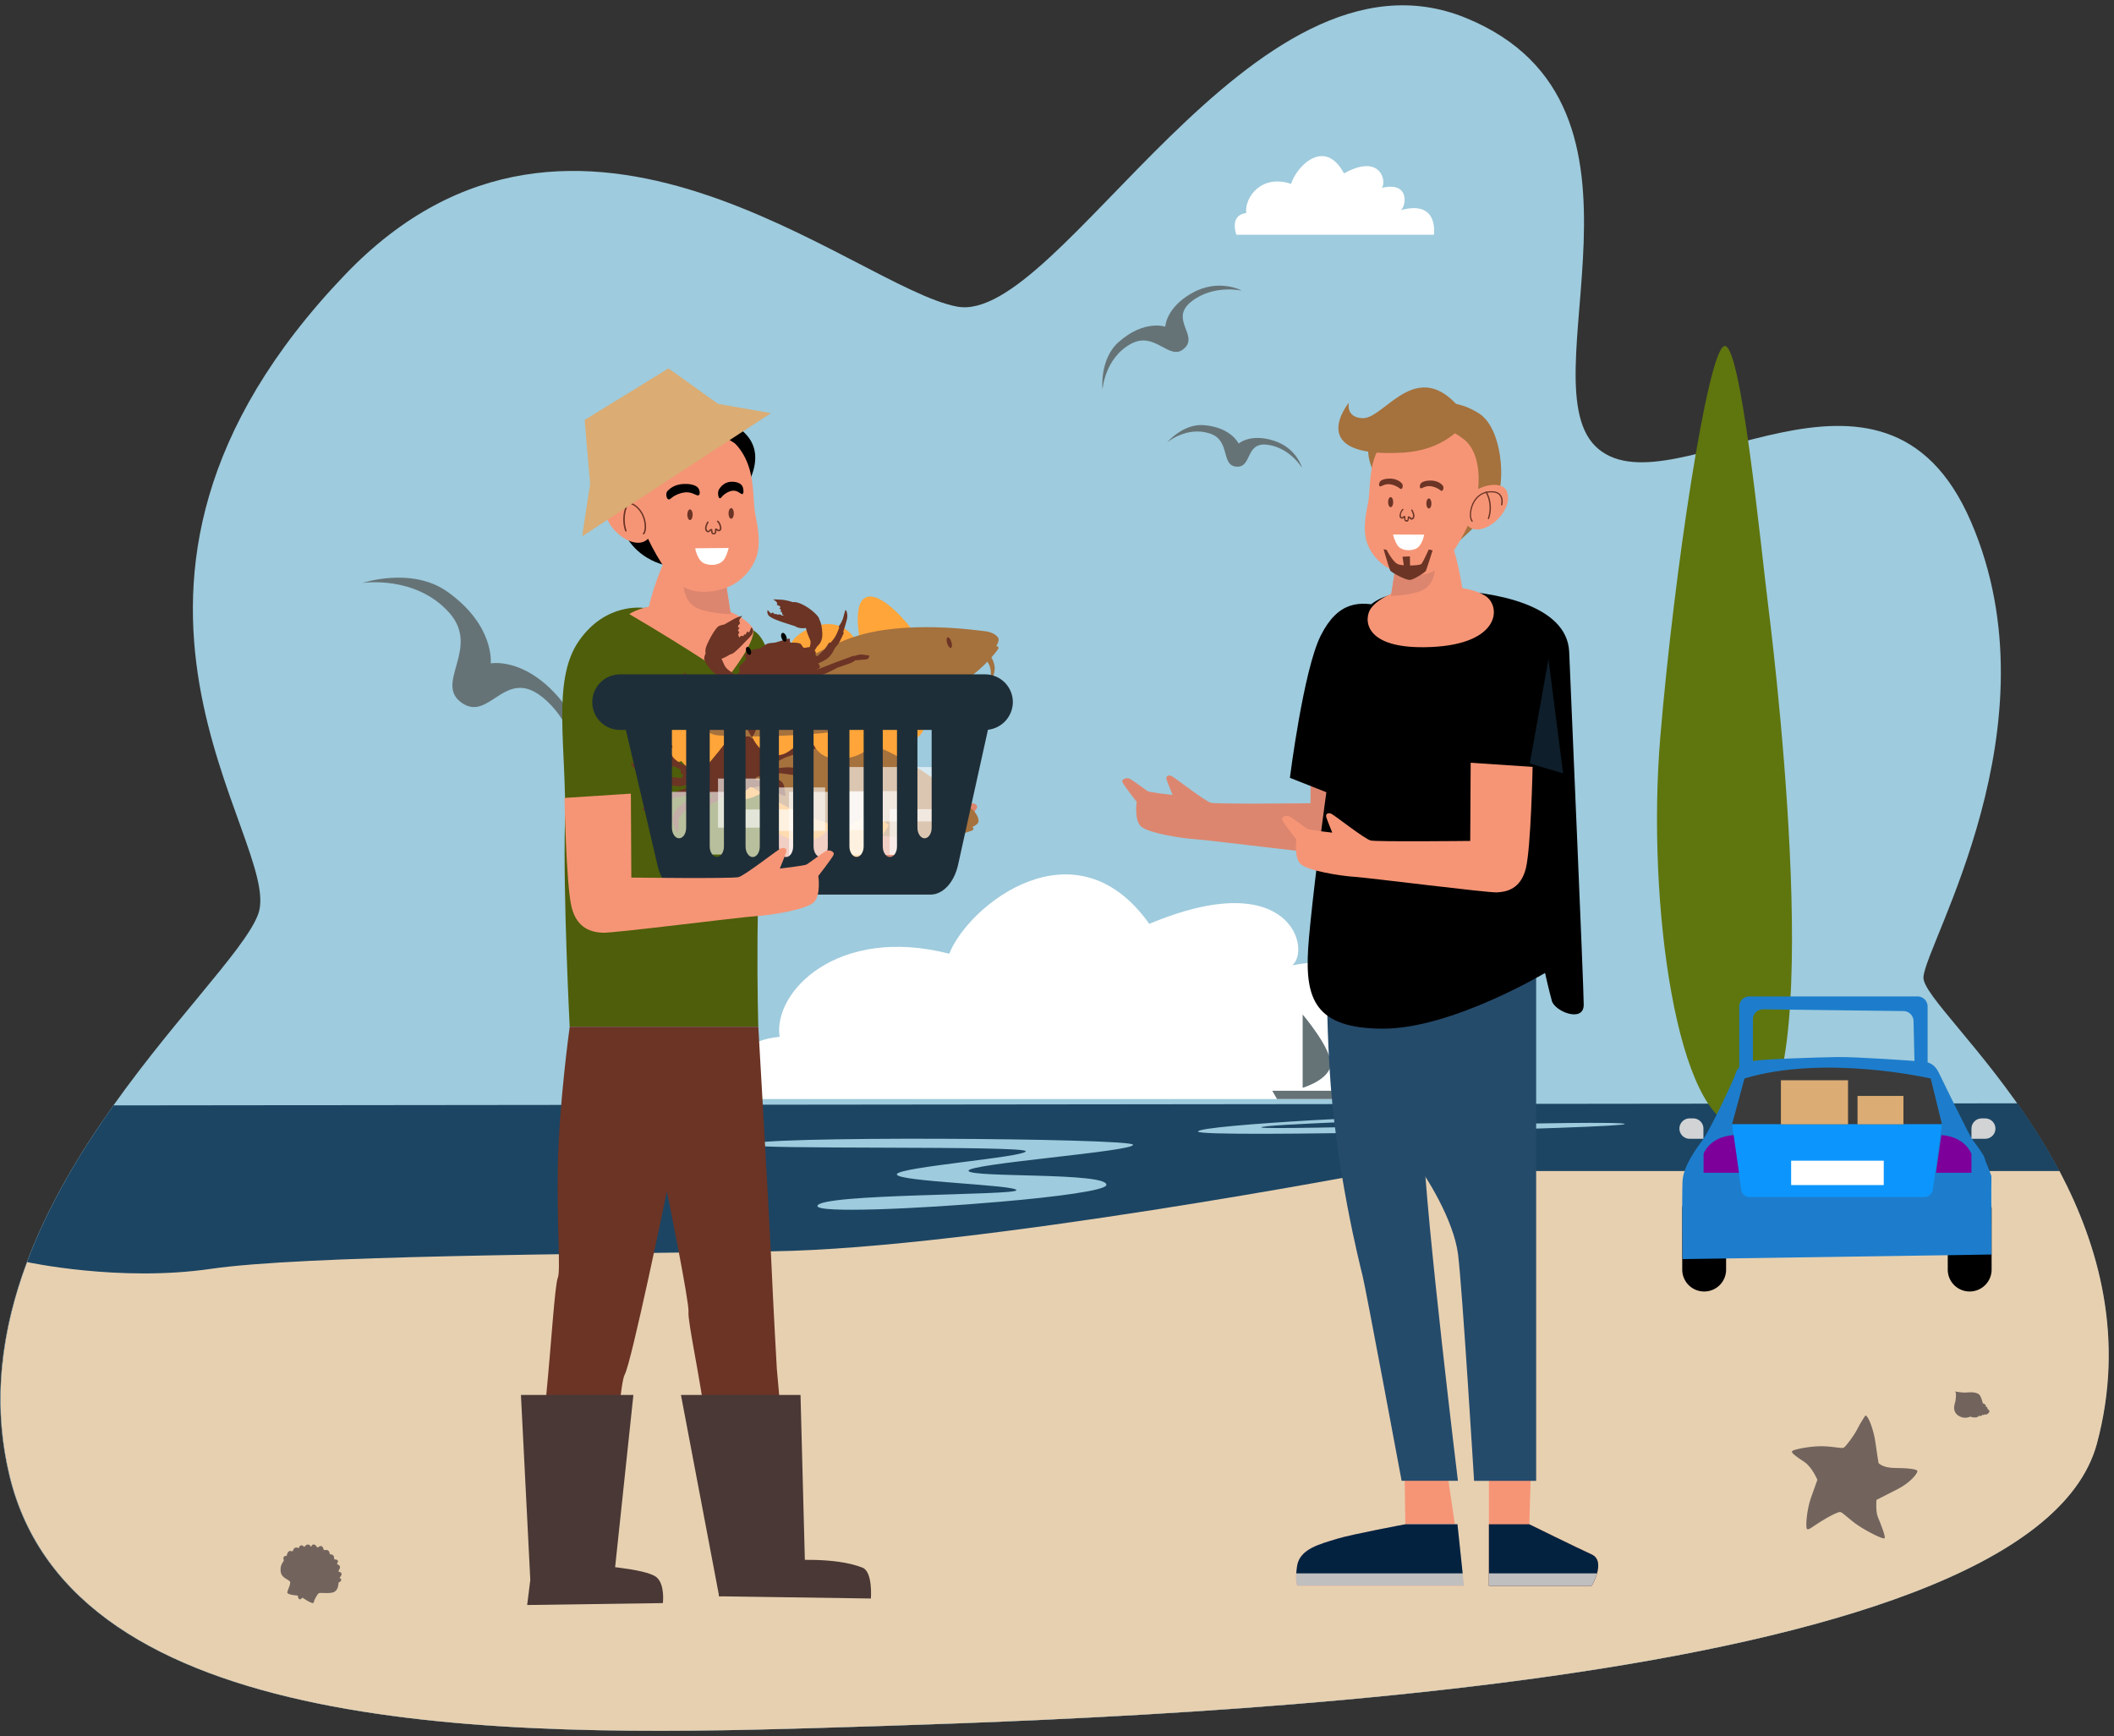 <svg width="375" height="308" fill="none" xmlns="http://www.w3.org/2000/svg"><rect width="100%" height="100%" fill="#333333" stroke="none"/><path d="M169.758 54.385c18.162 3.435 52.381-66.68 90.255-51.21 37.873 15.471 10.039 65.317 23.549 76.487 13.509 11.17 50.515-23.205 66.074 12.901 15.559 36.107-8.095 74.783-8.437 80.787-.342 6.005 42.657 38.283 30.724 82.728-11.932 44.445-170.389 48.745-226.949 50.449-56.56 1.705-132.175 1.574-143.318-44.759-11.144-46.333 39.476-86.687 44.154-99.64 4.678-12.953-37.663-58.027 15.428-113.433 41.08-42.871 90.359 2.255 108.52 5.69Z" fill="#9ECBDD"/><path d="m357.888 195.717-337.756.367c-12.826 18.04-24.364 41.01-18.45 65.658 11.143 46.333 86.785 46.49 143.318 44.759 56.534-1.73 214.991-6.004 226.95-50.449 6.623-24.648-3.654-45.572-14.062-60.335Z" fill="#1C4563"/><path d="M37.373 225.086C21.21 227.446 4.81 223.88 4.81 223.88c-4.415 11.799-6.308 24.595-3.101 37.889 11.144 46.333 86.785 46.49 143.318 44.76 56.534-1.731 214.991-6.005 226.95-50.45 4.993-18.591.368-35.057-6.65-48.351H244.742s-71.593 13.713-107.548 14.238c-35.954.524-83.657.76-99.82 3.12Z" fill="#E7D0B0"/><path d="M131.754 194.958s-5.151-9.912 6.545-11.039c-1.236-7.919 10.224-19.823 30.093-14.737 3.364-8.6 22.34-23.808 35.481-5.296 25.127-10.541 28.727 4.641 25.363 7.342 19.502-3.54 16.059 9.833 12.747 11.301 25.783-5.506 22.235 12.429 22.235 12.429H131.754ZM219.328 41.668s-1.367-3.487 1.735-3.88c-.316-2.78 2.707-6.95 7.963-5.166.894-3.015 5.914-8.338 9.383-1.862 6.65-3.697 7.596 1.626 6.702 2.57 5.152-1.233 4.258 3.435 3.364 3.96 6.834-1.941 5.888 4.352 5.888 4.352h-35.035v.026Z" fill="#fff"/><path d="M132.727 203.06c.157-1.626 67.861-1.18 68.255 0 .395 1.18-29.567 3.382-29.173 4.641.394 1.258 24.837.21 24.443 2.517-.158.944-8.753 2.098-18.871 2.963-14.719 1.285-32.617 2.045-32.38.734.394-2.202 35.218-1.835 35.297-2.779.079-.97-21.368-1.521-21.21-2.832.184-1.285 22.866-3.042 22.866-4.091 0-1.048-49.306-.236-49.227-1.153ZM288.213 199.388c.447.708-75.693 2.543-75.693 1.337 0-1.206 40.475-3.251 40.475-2.648 0 .603-29.253 1.311-29.253 1.914s63.946-1.442 64.471-.603Z" fill="#9ECBDD"/><path d="m225.687 193.49.841 1.469h9.935l1.393-1.469h-12.169ZM231.077 179.96v13.006s5.072-1.495 4.967-4.406c-.131-2.91-4.967-8.6-4.967-8.6ZM195.569 69.123s-.579-5.402 2.864-8.443c4.547-4.038 8.279-2.727 8.279-2.727s.079-3.383 4.81-6.005 8.778-.393 8.778-.393-5.02-1.154-8.936 1.914c-4.021 3.147 1.315 5.978-1.287 8.338-2.629 2.413-5.126-3.172-9.462-.813-4.678 2.544-5.046 8.13-5.046 8.13ZM207.054 78.457s2.812-3.33 6.492-3.042c4.862.393 6.176 3.278 6.176 3.278s1.997-1.836 6.15-.55c4.153 1.284 5.099 4.85 5.099 4.85s-2.129-3.54-6.071-4.09c-4.074-.577-2.734 4.064-5.546 3.88-2.865-.183-.999-4.72-4.783-5.9-4.074-1.31-7.517 1.574-7.517 1.574Z" fill="#657377"/><path d="M308.846 200.045c-11.355-.708-16.795-39.83-14.324-69.328 2.47-29.499 8.384-68.333 11.327-69.329 2.944-.996 6.413 34.9 7.885 46.7 1.472 11.799 10.934 92.953-4.888 91.957Z" fill="#5F750E"/><path d="M308.847 195.614h-2.944v17.699h2.944v-17.699Z" fill="#6B3425"/><path d="M64.288 103.419s8.752-2.963 15.112 1.573c8.41 6.005 7.648 12.691 7.648 12.691s5.651-1.127 11.775 5.716c6.124 6.844 3.942 14.396 3.942 14.396s.053-8.732-6.492-14.081c-6.728-5.48-9.435 4.405-14.35.97-4.993-3.461 3.364-9.649-2.208-15.968-6.018-6.766-15.427-5.297-15.427-5.297Z" fill="#657377"/><path d="M302.301 229.098a3.877 3.877 0 0 1-3.89-3.881v-10.646a3.877 3.877 0 0 1 3.89-3.881 3.877 3.877 0 0 1 3.89 3.881v10.646a3.877 3.877 0 0 1-3.89 3.881ZM349.399 229.098a3.876 3.876 0 0 1-3.889-3.881v-10.646a3.876 3.876 0 0 1 3.889-3.881 3.876 3.876 0 0 1 3.89 3.881v10.646c0 2.15-1.761 3.881-3.89 3.881Z" fill="#000"/><path d="M307.925 190.315c.394-1.258 1.682-1.809 3.207-2.124 1.524-.314 11.17-.629 14.744-.681 3.575-.053 13.667.681 15.297.812 1.629.131 2.312 1.075 2.759 1.993.447.918 5.467 11.249 6.019 11.957.552.682 1.997 2.622 2.129 3.251.131.63 1.261 3.016 1.182 3.252-.052.262 0 13.766 0 13.766l-54.799.813s-.131-11.144 0-13.819c.132-2.701 2.497-5.873 3.706-7.499 1.183-1.652 5.336-10.357 5.756-11.721Z" fill="#1D7DCC"/><path d="M302.17 202.011h-2.444a1.816 1.816 0 0 1-1.814-1.81c0-.996.815-1.809 1.814-1.809h.631c.998 0 1.813.813 1.813 1.809v1.81Z" fill="#D2D3D5"/><path d="m309.451 191.312-2.208 8.129h37.242l-1.997-8.129s-18.74-4.326-33.037 0Z" fill="#3B3B3B"/><path d="m307.243 199.441 1.629 11.59a1.526 1.526 0 0 0 1.498 1.311h30.987c.763 0 1.393-.551 1.498-1.311l1.63-11.59h-37.242Z" fill="#0C96FD"/><path d="M334.155 205.893h-16.427v4.326h16.427v-4.326Z" fill="#fff"/><path d="m307.531 201.355.946 6.686h-6.281v-3.33c-.026 0 .946-3.041 5.335-3.356Z" fill="#7D009B"/><path d="M349.714 202.011h2.444c.999 0 1.814-.813 1.814-1.81 0-.996-.815-1.809-1.814-1.809h-.63c-.999 0-1.814.813-1.814 1.809v1.81Z" fill="#D2D3D5"/><path d="m344.379 201.355-.946 6.686h6.281v-3.33s-.972-3.041-5.335-3.356Z" fill="#7D009B"/><path d="M308.53 190.133v-11.538a1.783 1.783 0 0 1 1.787-1.835h29.831c.999 0 1.787.813 1.787 1.783v11.59h-2.286l-.211-9.021a1.81 1.81 0 0 0-1.76-1.756l-24.916-.315c-.999 0-1.814.787-1.814 1.783v8.522l-2.418.787Z" fill="#1D7DCC"/><path d="M327.821 191.627h-11.906v7.814h11.906v-7.814ZM337.651 194.408h-8.148v5.034h8.148v-5.034Z" fill="#DBAC73"/><path d="M250.472 72.844s5.572-3.514 11.854.472c4.205 2.674 4.73 12.14 3.154 15.365-1.551 3.225-8.726 9.073-8.726 9.073s-26.887-19.456-6.282-24.91Z" fill="#A5713D"/><path d="m232.548 128.616-.079 13.871s-16.611.184-17.662-.079c-1.051-.262-6.439-4.51-6.991-4.746-.552-.236-1.078 0-.868.656.211.656 1.052 2.701 1.052 2.701s-4.074-.446-4.442-.682c-.368-.236-2.812-2.098-3.312-2.255-.499-.157-1.366.157-1.13.682.21.524 2.523 3.487 2.523 3.487s-.473 3.173.736 4.327c1.209 1.153 6.834 2.097 9.593 2.281 2.734.183 23.497 2.832 25.232 2.753 1.734-.079 4.257-.603 5.151-4.326.893-3.724 1.183-17.936 1.183-17.936l-10.986-.734Z" fill="#DD866F"/><path d="M264.113 259.486v21.816h18.24s2.602-4.352 0-5.559c-2.602-1.18-11.065-5.349-11.065-5.349l.316-10.908h-7.491Z" fill="#F69576"/><path d="M264.113 270.395v10.907h18.24s2.602-4.352 0-5.558c-2.602-1.18-11.065-5.349-11.065-5.349h-7.175Z" fill="#032240"/><path d="M264.113 279.101v2.203h18.24s.605-1.023.947-2.203h-19.187Z" fill="#BFBFBF"/><path d="m249.133 259.487.157 10.908s-9.54 1.783-12.09 2.57c-3.048.944-6.597 1.783-7.096 4.746-.42 2.569 0 3.566 0 3.566h29.568l-3.207-21.816h-7.332v.026Z" fill="#F69576"/><path d="M249.29 270.395s-9.54 1.783-12.09 2.57c-3.048.944-6.597 1.783-7.096 4.746-.42 2.57 0 3.566 0 3.566h29.568l-1.13-10.908h-9.252v.026Z" fill="#BFBFBF"/><path d="M230.102 277.736c-.078.525-.131.971-.157 1.364h29.515l-.92-8.705h-9.251s-9.541 1.783-12.09 2.569c-3.049.944-6.597 1.783-7.097 4.772Z" fill="#032240"/><path d="M235.832 160.659s-1.025 10.75 0 28.633 5.388 35.031 5.887 37.077c.526 2.045 6.913 36.316 6.913 36.316h9.987s-5.651-46.28-6.15-60.335c-.526-14.054 1.787-40.406 1.787-40.406l-18.424-1.285Z" fill="#254B6B"/><path d="M272.471 161.943h-21.263s-1.656 42.505 0 44.498c1.656 1.966 6.676 9.964 7.438 16.099.762 6.136 2.839 40.145 2.839 40.145h11.012V161.943h-.026Z" fill="#254B6B"/><path d="M256.675 104.73c-10.592-.236-14.009 1.364-16.243 6.32-2.234 4.955-7.858 48.404-8.384 57.266-.526 8.863 1.209 14.16 13.325 14.16 12.143 0 28.701-9.885 28.701-9.885s.683 3.067 1.209 4.955c.525 1.888 5.651 3.933 5.651.682s-2.234-54.042-2.576-62.563c-.342-8.522-13.667-10.751-21.683-10.935Z" fill="#000"/><path d="M245.399 107.64c-4.179-1.101-8.042-1.023-11.117 5.113-3.075 6.136-5.467 25.225-5.467 25.225l14.193 5.611s13.483-33.065 2.391-35.949Z" fill="#000"/><path d="M253.023 103.865c3.732 0 8.147.341 10.46 1.835 2.812 1.809 2.76 8.522-9.593 9.073-12.353.55-11.932-5.192-10.697-6.87 1.84-2.491 6.965-4.038 9.83-4.038Z" fill="#F69576"/><path d="m248.237 96.157-2.392 15.418h14.561s-.71-6.136-1.525-10.095c-.814-3.96-1.524-5.323-1.524-5.323h-9.12Z" fill="#F69576"/><path d="M254.571 100.352s.132 2.832-1.761 4.091c-1.892 1.232-6.071 1.258-6.071 1.258l1.472-9.544h6.15s.447 2.386.21 4.195Z" fill="#DD866F"/><path d="M246.136 77.487s-1.84 1.52-2.655 4.877c-.604 2.57-.473 5.349-.815 6.922-.315 1.547-.841 4.038-.394 6.189.447 2.15 2.365 5.113 5.94 6.109 3.574.996 6.492.288 8.463-2.203 1.971-2.49 4.415-6.922 5.125-9.99.71-3.068 1.13-8.915-2.155-11.485-4.205-3.277-9.199-3.303-13.509-.42Z" fill="#F69576"/><path d="M252.628 94.846s-.342 2.097-1.577 2.543c-1.235.446-2.523.157-3.075-.55-.552-.709-.867-2.02-.867-2.02l5.519.027Z" fill="#fff"/><path d="M249.473 92.538c-.394-.079-.394-.446-.394-.682v-.053l-.053.053c-.131.105-.368.262-.63.026a.51.51 0 0 1-.132-.446c.026-.42.289-.97.526-1.154.052-.026.131-.026.157.026.027.053.027.131-.026.157-.184.132-.42.604-.42.971 0 .131.026.236.052.262.105.105.158.08.316-.052.079-.052.157-.105.236-.131.053 0 .105 0 .132.052.078.053.078.158.052.289 0 .262.026.393.184.42.079 0 .132 0 .158-.027.079-.052.079-.21.079-.34 0-.106 0-.158.026-.21a.177.177 0 0 1 .158-.105c.105 0 .236.078.42.262.026.026.079.079.132.052.078-.026.157-.105.21-.314.052-.29-.21-.866-.316-1.05-.026-.052 0-.131.053-.157a.127.127 0 0 1 .158.052c.052.079.447.787.341 1.233-.052.263-.184.446-.394.499a.394.394 0 0 1-.394-.132c-.105-.105-.158-.157-.184-.157v.079c0 .157-.026.393-.158.498a.423.423 0 0 1-.236.079h-.053Z" fill="#6B3425"/><path d="M267.292 87.136c-1.104-2.727-9.146-.262-7.648 4.773 1.524 5.165 9.278-.734 7.648-4.773Z" fill="#F69576"/><path d="M261.143 92.538c.026 0 .052 0 .078-.026.053-.052.053-.13 0-.157-.341-.367-.394-1.495.027-2.622.289-.787 1.051-2.15 2.786-2.36.92-.105 1.577.052 1.945.472.551.63.289 1.652.289 1.652-.027.052.026.131.078.157.053.026.132-.026.158-.078 0-.053.289-1.154-.341-1.862-.421-.498-1.157-.656-2.156-.55-1.366.156-2.444 1.074-2.97 2.516-.42 1.128-.394 2.386.027 2.858h.079Z" fill="#6B3425"/><path d="M264.035 92.093c.052 0 .079-.026.105-.079.026-.105.946-2.307-.394-4.772a.127.127 0 0 0-.158-.053c-.053.027-.079.105-.053.158 1.288 2.36.395 4.536.395 4.562-.027.053 0 .131.052.158.026.026.026.026.053.026ZM253.469 90.205c.247 0 .447-.4.447-.892 0-.493-.2-.892-.447-.892-.246 0-.447.4-.447.892s.201.892.447.892ZM255.519 86.979c-.342-.288-1.051-.656-1.787-.734-.815-.08-1.262.288-1.577.367-.315.079-.368-.367-.184-.735.158-.367.841-.655 1.945-.63 1.104.053 1.708.525 1.997.866.289.315.079 1.26-.394.866ZM246.687 89.97c.247 0 .447-.4.447-.892 0-.493-.2-.892-.447-.892s-.447.4-.447.892.2.892.447.892ZM248.291 86.638c-.342-.288-1.051-.656-1.787-.734-.815-.079-1.262.288-1.577.367-.316.079-.368-.367-.184-.734.157-.368.841-.656 1.945-.63 1.104.052 1.708.525 1.997.866.316.34.079 1.259-.394.865ZM245.425 97.415l.552.132s1.077 2.124 1.971 2.517c.893.393 3.837.262 4.153 0 .315-.262 1.34-2.596 1.34-2.596l.683.157s-1.051 3.383-1.209 3.671c-.105.184-2.05 1.521-2.812 1.574-.762.052-3.364-1.364-3.496-1.679-.367-.944-1.182-3.776-1.182-3.776Z" fill="#6B3425"/><path d="m248.79 98.752 1.315-.052.026 2.282-.973.183-.368-2.413Z" fill="#6B3425"/><path d="m260.881 135.303-.079 13.871s-16.611.183-17.662-.079c-1.078-.262-6.439-4.51-6.991-4.746-.552-.236-1.078 0-.867.656.21.655 1.051 2.7 1.051 2.7s-4.074-.445-4.442-.681c-.368-.21-2.812-2.098-3.311-2.255-.5-.158-1.367.157-1.131.681.211.525 2.524 3.488 2.524 3.488s-.474 3.172.735 4.326c1.209 1.154 6.834 2.098 9.594 2.281 2.733.184 23.496 2.832 25.231 2.754 1.734-.079 4.258-.603 5.151-4.327.894-3.723 1.183-17.935 1.183-17.935l-10.986-.734Z" fill="#F69576"/><path opacity=".4" d="m274.679 116.922-3.312 18.512 5.914 1.757-2.602-20.269Z" fill="#254B6B"/><path d="M260.381 74.287s-3.049 5.506-11.538 6.004c-17.688 1.023-9.567-8.862-9.567-8.862s-.631 2.622 2.418 2.753c4.126.184 10.145-12.429 18.687.105Z" fill="#A5713D"/><path d="m137.352 132.421.079 14.893s17.846.21 19.002-.078c1.157-.289 6.913-4.851 7.517-5.087.605-.236 1.183 0 .946.682-.236.708-1.13 2.884-1.13 2.884s4.363-.498 4.784-.734c.394-.236 3.022-2.255 3.548-2.439.552-.183 1.445.184 1.209.734-.237.577-2.707 3.75-2.707 3.75s.499 3.409-.789 4.667c-1.288 1.259-7.359 2.282-10.303 2.465-2.943.184-25.283 3.042-27.149 2.937-1.866-.105-4.6-.656-5.546-4.641-.946-3.986-1.262-19.299-1.262-19.299l11.801-.734Z" fill="#DD866F"/><path d="M114.25 107.852s-6.781-1.127-11.617 5.926c-4.836 7.054-2.076 19.142-2.418 32.147-.341 13.006.841 36.212.841 36.212h33.458s-.841-28.477 1.393-40.014c2.234-11.511 2.418-26.929-1.945-30.075-4.337-3.121-12.826-5.69-19.712-4.196Z" fill="#4E5E0A"/><path d="M125.629 73.608s-5.992-3.776-12.747.524c-4.52 2.884-4.021 12.743-3.39 16.52 1.472 8.967 9.383 9.78 9.383 9.78s28.884-20.977 6.754-26.824Z" fill="#000"/><path d="M122.871 106.961c-4.022 0-8.779.367-11.249 1.967 10.775 6.319 17.609 11.039 17.609 11.039s5.519-6.844 4.205-8.68c-1.971-2.648-7.49-4.326-10.565-4.326Z" fill="#F69576"/><path d="m128.022 98.674 2.576 16.572-10.408-1.783s-5.993-1.495-5.099-5.742c.894-4.248 3.128-9.047 3.128-9.047h9.803Z" fill="#F69576"/><path d="M121.214 103.184s-.131 3.042 1.893 4.379c2.023 1.338 6.518 1.364 6.518 1.364l-1.604-10.253h-6.597s-.473 2.57-.21 4.51Z" fill="#DD866F"/><path d="M130.281 78.59s1.971 1.625 2.839 5.244c.657 2.78.525 5.769.867 7.447.342 1.678.894 4.352.421 6.66-.473 2.334-2.55 5.506-6.387 6.581-3.837 1.075-6.991.289-9.094-2.36-2.102-2.674-4.731-7.446-5.519-10.75-.789-3.304-1.209-9.597 2.339-12.35 4.521-3.54 9.909-3.566 14.534-.472Z" fill="#F69576"/><path d="M123.318 97.258s.368 2.255 1.708 2.728c1.34.471 2.707.157 3.312-.604.604-.76.919-2.176.919-2.176l-5.939.052Z" fill="#fff"/><path d="M126.577 94.794a.446.446 0 0 1-.263-.078c-.157-.131-.184-.394-.184-.551v-.079c-.026.026-.105.079-.21.184-.105.131-.263.183-.42.131-.211-.052-.368-.262-.421-.525-.105-.472.342-1.233.368-1.311.026-.053.105-.079.184-.053.053.026.079.105.053.184-.132.21-.421.813-.342 1.128.052.21.158.315.236.34.079.027.132-.025.158-.052.184-.21.316-.288.447-.288.079 0 .131.052.158.105.026.052.026.131.052.236 0 .105 0 .288.079.367.026.026.105.026.158.026.184-.026.21-.157.184-.446 0-.13 0-.236.079-.314a.198.198 0 0 1 .131-.053c.105 0 .184.079.263.131.158.131.236.158.342.053.052-.053.078-.158.078-.289-.026-.393-.289-.918-.473-1.049-.052-.052-.079-.131-.026-.184.053-.052.131-.078.184-.026.263.184.552.787.578 1.233 0 .21-.026.393-.158.498-.289.263-.525.08-.683-.026-.026-.026-.052-.026-.052-.052v.052c0 .236.026.656-.421.709h-.079Z" fill="#6B3425"/><path d="M107.522 88.973c1.183-2.937 9.829-.289 8.226 5.14-1.629 5.558-9.961-.814-8.226-5.14Z" fill="#F69576"/><path d="M114.146 94.793c-.027 0-.053 0-.079-.026a.126.126 0 0 1 0-.183c.342-.394.42-1.626-.026-2.832-.316-.84-1.131-2.308-2.997-2.544-.998-.13-1.708.053-2.102.499-.578.681-.316 1.756-.316 1.783.027.078-.026.13-.078.157-.079.026-.132-.026-.158-.079-.026-.052-.316-1.232.368-2.019.447-.524 1.235-.708 2.313-.577 1.472.184 2.628 1.18 3.206 2.701.447 1.206.447 2.57-.026 3.094-.026 0-.079.026-.105.026Z" fill="#6B3425"/><path d="M111.045 94.295a.145.145 0 0 1-.132-.078c-.052-.105-.999-2.491.421-5.14.026-.052.105-.078.184-.052.052.026.078.105.052.183-1.367 2.544-.42 4.904-.42 4.904.026.079 0 .13-.079.157 0 .026 0 .026-.026.026ZM122.398 92.251c.261 0 .473-.423.473-.944 0-.522-.212-.945-.473-.945-.262 0-.473.423-.473.945 0 .521.211.944.473.944Z" fill="#6B3425"/><path d="M118.955 88.45c.499-.447 1.498-.997 2.523-1.102 1.13-.131 1.787.42 2.234.524.446.105.525-.524.263-1.101-.237-.577-1.209-.996-2.76-.918-1.551.079-2.418.813-2.839 1.285-.42.472-.079 1.914.579 1.311Z" fill="#000"/><path d="M129.705 92.016c.261 0 .473-.423.473-.945 0-.521-.212-.944-.473-.944-.262 0-.474.423-.474.944 0 .522.212.945.474.945Z" fill="#6B3425"/><path d="M127.943 88.24c.368-.472 1.13-1.05 1.919-1.18.867-.131 1.366.445 1.708.577.342.13.394-.577.21-1.18-.184-.603-.92-1.05-2.102-.997-1.183.053-1.84.866-2.155 1.39-.316.524-.079 2.019.42 1.39Z" fill="#000"/><path d="M101.056 182.163s-1.919 13.897-2.103 24.674c-.184 10.777.526 18.591 0 19.823-.525 1.206-1.182 11.931-2.05 20.793-.867 8.863-.5 30.994-.5 30.994l11.224-.866s1.971-31.622 3.18-33.72c1.209-2.098 7.49-32.514 7.49-32.514s3.995 19.64 3.837 21.37c-.184 1.731 2.313 12.953 2.997 19.378.683 6.424 6.675 25.46 6.675 25.46h9.094l-3.101-34.769s-.526-9.02-1.025-19.98c-.526-10.961-2.26-40.669-2.26-40.669h-33.458v.026Z" fill="#6B3425"/><path d="M152.989 278.08c1.866.734 1.498 5.48 1.498 5.48l-26.913-.393c-.131-1.18 0-6.372 0-6.372h12.432c0 .026 8.068-.656 12.983 1.285ZM116.484 279.81c1.498 1.285 1.104 4.563 1.104 4.563l-24.075.341.893-7.132h9.961s10.224.576 12.117 2.228Z" fill="#493835"/><path d="M120.793 247.453h21.21l.841 31.99-15.27 3.749-6.781-35.739ZM112.357 247.453l-3.417 32.2-14.876.498-1.655-32.698h19.948Z" fill="#493835"/><path d="M346.797 246.823s1.287.289 2.155.184c.867-.105 1.84.026 2.181.419.342.394.605 1.521.605 1.521s.157.026.368.157c.184.132.184.446.184.446s.105 0 .184.079c.105.079.078.288.078.288s.106.027.158.079c.079.079 0 .184 0 .184s.263-.105.184.209c-.052.315-.368.42-.368.42s-.158.157-.289.157c-.131 0-.105-.131-.105-.131s-.184.184-.342.184c-.157 0-.079-.158-.079-.158s-.157.341-.394.341c-.236.026-.289-.131-.289-.131s.026.315-.578.367c-.605.053-.92-.157-.92-.157s-.972.55-2.05-.105c-1.078-.656-.867-1.652-.736-2.176.184-.446.368-1.993.053-2.177ZM330.896 251.096c.526 0 1.446 2.517 1.761 4.615.289 2.097.578 3.828.578 3.828s.789.865 2.865.865 3.942.184 4.021.525c.105.34-1.156 2.045-3.548 3.251-2.392 1.206-3.706 1.888-3.706 1.888s-.184 1.94.237 3.015c.447 1.075 1.419 3.488 1.209 3.776-.184.289-2.917-1.075-4.652-2.229-1.735-1.153-2.812-2.412-3.259-2.412-.447 0-1.892.734-3.443 1.704-1.551.971-2.129 1.547-2.418 1.311-.289-.235-.053-3.382.683-5.48.736-2.097 1.157-3.251 1.157-3.251s-.92-2.229-2.287-3.147c-1.367-.917-2.576-1.704-2.129-1.992.447-.289 3.259-.866 5.388-.813 2.129.052 3.364.472 3.732.236.368-.236 1.787-2.098 2.392-3.304.604-1.206 1.419-2.386 1.419-2.386ZM55.64 284.267c-.078.472-1.997-.865-1.997-.865s-.341.445-.578.262c-.236-.184-.236-.629-.236-.629s-1.893-.105-1.867-.551c.027-.446.736-1.6.447-1.967s-1.524-.603-1.63-1.809c-.104-1.206.5-1.626.553-1.862.052-.236-.184-.393.026-.681.21-.289.447-.053.5-.21.052-.157.078-.498.341-.734s.63.052.736-.079c.105-.105.026-.393.42-.577.395-.183.526.105.631.053.105-.053.027-.394.42-.472.369-.079.447.262.579.236.131 0 .131-.341.604-.394.474-.026.447.394.579.367.131-.026.131-.445.552-.367.42.079.394.472.604.499.21.026.368-.341.71-.21.341.131.315.603.447.682.13.078.367-.132.71.078.367.236.21.551.34.656.132.078.421-.027.632.288.21.315.026.498.131.603.105.105.5-.026.63.262.132.289-.236.499-.104.63.105.131.368.052.473.419.105.367-.316.708-.237.866.079.157.5.026.526.445.026.394-.42.63-.316.735.106.104.316.052.237.393-.079.341-.42.288-.447.446-.026.131 0 1.153-.71 1.573-.71.446-2.47.105-2.785.262-.316.184-.868 1.311-.92 1.652Z" fill="#72645D"/><path d="m136.748 73.293-33.484 21.842 1.419-9.282-.973-11.354 14.876-9.151 8.779 6.293 9.383 1.652Z" fill="#DBAC73"/><path d="M158.275 126.757c2.891.865 3.417 8.758 3.417 8.758l-9.094-2.098c-.026.026 2.733-7.525 5.677-6.66ZM120.638 123.347c1.156 1.102 5.309 5.507 5.44 6.582.158 1.075-.368 3.356-1.656 3.88-1.287.525-5.098 1.757-6.991 2.151-1.918.419-3.39-1.862-2.497-7.211.894-5.349 4.6-6.477 5.704-5.402ZM139.403 130.296s-1.603-4.327-5.23-4.379c-3.601-.027-4.6 4.352-4.6 4.352l9.83.027ZM140.324 130.506s-.447-5.899 6.229-4.798 5.809 6.503 5.809 6.503l-12.038-1.705ZM136.039 140.024s-3.864 3.173-6.86 1.102c-2.996-2.046-1.262-6.792-1.262-6.792l8.122 5.69ZM136.933 140.339s-3.811 5.323 2.339 8.155c6.15 2.832 8.594-2.806 8.594-2.806l-10.933-5.349Z" fill="#FFA539"/><path d="M123.581 129.379c2.602-.158 19.554-.577 28.911 2.019 9.356 2.596 18.713 11.117 19.791 12.009 1.077.891 1.55 2.15 1.182 2.596-.341.446-.972.682-.972.682s.447.419-.053.629c-.499.21-4.783 1.888-11.801 1.337-7.017-.55-15.165-2.045-24.127-7.184-8.962-5.14-12.563-7.945-13.877-8.994-1.288-1.023-2.024-2.937.946-3.094Z" fill="#A5713D"/><path d="M156.198 143.853s-3.417.708-5.415 2.7c-1.997 1.993-1.892 3.802-.473 5.166 1.42 1.363 3.259.655 4.784-1.442a51.241 51.241 0 0 0 2.575-3.907s-1.971-1.285-1.471-2.517Z" fill="#FFA539"/><path d="M170.626 147.26s.184 1.128-.42 2.308c-.605 1.18-2.445 2.071-2.445 2.071s1.157-1.101 1.577-2.15c.421-1.049.237-2.229.237-2.229h1.051Z" fill="#A5713D"/><path d="M166.294 141.694c.154-.514.109-.981-.099-1.043-.209-.062-.503.304-.657.817-.153.514-.109.981.1 1.043.208.062.502-.304.656-.817ZM122.793 132.184c.184-.393 1.182-.944 1.866-1.023.683-.052 1.104-.262 1.708-.734.605-.472 1.314-.341 1.814-.446.499-.105 2.444-.786 2.549-.708.105.079-.053.761.263.735.315-.053 1.577-.027 1.787.288.21.288.342.629.604.629.263.027.841-.262 1.025-.052.184.21.184.498.184.498s.474-.105.71.184c.21.288-.052.472.053.655.105.184.893.42.867.761-.026.34-.605.367-.421.681.184.315.421.551.263.813-.157.262-.499.079-.394.367.105.289.289.498-.131 1.049-.421.577-.526.498-1.157 1.652s-.999 1.967-2.076 2.701c-1.078.734-2.865 1.285-3.496 1.285-.63 0-2.628-.603-3.39-.656-.762-.052-1.919-.236-2.234-.551-.316-.34-.447-.786-.789-.681-.341.078-.446.209-.604-.184-.158-.393.079-.734-.289-.786-.368-.053-.684.052-.631-.394.053-.472.447-.734.263-.891-.184-.158-.473-.158-.394-.577.078-.393.262-.892.499-1.101.21-.236.683-.263.631-.787-.053-.524-.184-.525.105-.865.289-.341 1.13-1.023 1.051-1.285-.079-.262-.342-.315-.236-.577Z" fill="#6B3425"/><path d="M111.964 135.356c.105-.132 1.051.681 1.682.943.631.263 1.288.472 1.288.472l.053.158s1.051.524 1.734.708a5.277 5.277 0 0 0 1.262.183s-.105-.157.289-.105c.394.053 2.865.394 3.206.341.342-.052.973.472.894.656-.079.183-.815.734-1.708.76-.894 0-2.366-.288-2.55-.393-.157-.105-1.288-.21-2.024-.498-.735-.263-1.051-.446-1.103-.551-.053-.105-1.025-.472-1.893-1.232-.867-.735-1.235-1.311-1.13-1.442ZM122.819 139.368s-3.049 1.154-3.469 1.285a99.91 99.91 0 0 0-3.075 1.128c-.105.052-.841.393-1.314.786-.474.393-.999.97-.947.997.027.052.395.445.789.209.394-.262 1.761-1.285 1.761-1.285s.315.158.92-.078c.604-.236 2.102-.892 2.102-.892s1.13-.131 2.077-.419c.946-.262 2.312-.997 2.312-.997l-1.156-.734ZM124.686 140.129l1.524.367-3.969 2.57s-1.918 1.992-1.918 2.097c0 .105.105 2.282-.079 2.439-.184.157-.657-1.049-.867-1.678-.184-.63.078-1.18.052-1.206-.026-.053.026-.499.71-1.259.683-.734 1.629-1.259 1.629-1.259s-.289 0 .605-.524c.893-.498 2.313-1.547 2.313-1.547Z" fill="#6B3425"/><path d="m126.497 140.915-.736.97s-1.13.603-1.471.813c-.342.21-.368.446-.368.446s-.316.079-.605.419c-.289.341-.368.971-.315 1.233.052.262 1.051 1.993 1.051 1.993s.683-.761.71-1.443c.026-.655-.158-1.127-.158-1.127l.131-.157 1.63-1.6s.604-.157 1.025-.446c.394-.288.788-.865.788-.865l-1.682-.236ZM133.49 138.188l1.472.367s1.025-.236 1.472-.289c.447-.079.709.053.709.053s.421-.184.92 0c.5.183.894.576 1.025 1.153.105.577.289 1.678.289 1.678s-.709.079-1.393-.576c-.683-.656-.683-1.049-.683-1.049l-.237-.079-2.155-.026s-.762.236-1.393.236c-.63 0-.893-.079-.893-.079l.867-1.389Z" fill="#6B3425"/><path d="M134.671 136.485s3.181-.446 3.312-.42c.132.026.21.184.21.184s1.42-.21 2.208-.105c.789.078 1.209.288 1.209.288l-.026.157s.368.158.709.682c.368.551.684 1.888.552 2.019-.131.131-.657-.708-.841-.944-.184-.236-.867-.813-.867-.813l-2.681-.367-4.678.708.893-1.389ZM135.329 134.857l3.837-1.494 2.944-1.075.026.078s.92-.367 1.498-.288c.579.079 1.262.183 1.262.183s-.105.604-.447.656c-.342.052-2.076.184-2.076.184s-.368.314-.841.498c-.473.183-2.208.76-2.208.76s-1.945 1.023-2.523 1.206c-.578.184-1.787.42-1.787.42l.315-1.128ZM135.409 132.629s1.13-1.022 1.524-1.468c.394-.446.762-1.18.841-1.18.079 0 .184.052.184.052s.631-.629.946-1.232c.316-.577.631-1.468.631-1.468l-.079-.21s.526-.708.736-1.364c.21-.681.368-1.547.499-1.547.132 0 .421.866.211 1.652-.184.787-.657 2.255-.657 2.255l.105.158s-.447.996-.736 1.547c-.289.55-.841 1.101-.841 1.101s-.473 1.206-1.314 1.862c-.841.655-2.024 1.022-2.024 1.022l-.026-1.18ZM134.172 131.16s.446-.918.262-1.548c-.21-.629-1.445-2.858-.42-3.723 1.025-.891 1.735-.341 1.997 0 .29.367.5 1.311.552 2.386.053 1.075-.289 1.809-.736 2.203-.42.393-.788 1.285-.788 1.285l-.867-.603Z" fill="#6B3425"/><path d="M127.84 122.324s1.366 0 2.102.131c.736.131 1.419.367 1.419.367s.526-.183 1.814.472c1.288.656 2.313 1.652 2.602 2.046.289.393.394.681.026 1.206-.394.524-1.997.918-2.812.891-.815-.026-1.262-.367-1.262-.367s-1.261-.393-2.05-.655c-.788-.263-2.155-.734-2.602-1.206-.446-.472-.21-.997-.21-.997l.605.629.262-.209.395.314.289-.052.157.157s.316-.105.474-.052c.157.052.289.157.289.157l.42.053-.342-.263s.106-.209-.026-.314c-.131-.131-.289-.184-.289-.184s.184-.131.131-.262c-.052-.131-.315-.262-.315-.262s.263-.105.184-.289c-.079-.183-.604-.341-.604-.341s.131-.262-.027-.472c-.079-.262-.63-.498-.63-.498ZM116.169 132.498c-.42-.656-.499-1.18 0-2.307.5-1.128 1.551-2.99 2.129-3.199.579-.236.868-.236.868-.236s1.235-.708 1.813-1.023c.578-.315 1.393-.525 1.393-.525s-.499.551-.526.787c0 .236.132.577.132.577s-.421.367-.368.577c.052.183.315.21.315.21s-.368.288-.289.472c.079.209.237.314.237.314s-.263.262-.211.498c.053.263.29.446.29.446s-.027-.262.236-.314a.753.753 0 0 1 .394.052l.105-.341.263.079.289-.577.342.183.394-.917s.447.314.263.917c-.184.604-.604.866-1.577 1.888-.972 1.023-1.734 1.705-1.997 1.836-.263.131-.5.183-.5.183s-2.97 1.993-3.995.42Z" fill="#6B3425"/><path d="M116.511 131.397c.868-.105 1.656.603 1.998 1.18.368.576.525 1.311.972 1.861.447.551 1.998 1.442 1.998 1.442l-.316.944s-1.156-.812-1.577-.839c-.42-.026-1.13.105-1.892-.367s-2.181-2.229-2.103-2.91c.079-.682.447-1.233.92-1.311Z" fill="#6B3425"/><path d="M123.709 132.143c.218-.08.281-.453.141-.834-.141-.38-.431-.624-.649-.544-.218.08-.281.453-.141.834.141.381.431.624.649.544ZM130.016 129.804c.232-.085.294-.495.138-.917-.155-.421-.469-.694-.701-.609-.231.085-.293.496-.137.917.155.422.469.694.7.609Z" fill="#000"/><path d="M153.781 105.91c2.864-.892 7.7 5.375 7.7 5.375l-8.726 3.304c0 .026-1.892-7.762 1.026-8.679ZM120.585 123.951c1.577.288 7.49 1.651 8.2 2.464.71.813 1.551 2.99.788 4.143-.788 1.154-3.259 4.274-4.599 5.69-1.367 1.416-3.864.341-6.098-4.615-2.26-4.955.211-7.945 1.709-7.682ZM140.061 119.308s-3.759-2.701-6.781-.734c-3.023 1.966-1.393 6.162-1.393 6.162l8.174-5.428ZM140.953 118.994s-3.653-4.667 2.497-7.447c6.15-2.779 8.437 2.203 8.437 2.203l-10.934 5.244ZM142.688 129.272s-1.445 4.772-5.072 4.72c-3.627-.053-4.836-4.956-4.836-4.956l9.908.236ZM143.608 129.037s-.184 6.53 6.492 5.481c6.702-1.049 5.571-7.08 5.571-7.08l-12.063 1.599Z" fill="#FFA539"/><path d="M126.392 127.332c2.077-1.573 15.928-11.327 25.153-14.369 9.225-3.041 21.762-1.127 23.155-.996 1.393.131 2.47.918 2.444 1.494-.026.577-.421 1.128-.421 1.128s.605.105.316.551c-.289.445-2.944 4.221-9.068 7.656-6.15 3.435-13.745 6.713-24.048 7.421-10.303.708-14.876.341-16.532.236-1.708-.158-3.364-1.338-.999-3.121Z" fill="#A5713D"/><path d="M161.586 121.275s-2.444 2.491-2.996 5.244c-.552 2.753.552 4.195 2.497 4.536 1.945.341 3.075-1.284 3.18-3.854.105-2.57-.026-4.694-.026-4.694s-2.392.053-2.655-1.232Z" fill="#FFA539"/><path d="M175.489 116.11s.788.839.946 2.15c.158 1.311-.867 3.094-.867 3.094s.342-1.547.131-2.674c-.21-1.102-1.051-1.993-1.051-1.993l.841-.577Z" fill="#A5713D"/><path d="M168.678 114.922c.208-.064.248-.531.09-1.044-.159-.512-.456-.875-.664-.811-.208.064-.248.531-.089 1.043.158.513.455.876.663.812ZM132.123 116.189c.184-.394 1.183-.944 1.866-1.023.683-.052 1.104-.262 1.708-.734.605-.472 1.314-.341 1.814-.446.499-.105 2.444-.786 2.549-.708.105.079-.052.761.263.734.315-.052 1.577-.026 1.787.289.21.315.342.629.605.629.263 0 .841-.262 1.025-.052.184.236.184.498.184.498s.473-.105.709.184c.211.288-.052.471.053.655.105.184.894.42.867.76-.026.341-.604.368-.42.682.184.315.42.551.263.813-.158.262-.5.079-.395.367.105.289.289.498-.131 1.049-.421.577-.526.498-1.157 1.652-.63 1.154-.998 1.966-2.076 2.701-1.077.734-2.865 1.285-3.495 1.285-.631 0-2.629-.604-3.391-.656-.762-.052-1.918-.236-2.234-.551-.315-.341-.447-.786-.788-.681-.342.078-.447.209-.605-.184-.158-.393.079-.734-.289-.787-.368-.052-.683.053-.631-.393.053-.472.447-.734.263-.891-.184-.158-.473-.158-.394-.577.079-.42.263-.892.499-1.102.21-.236.684-.262.631-.786-.053-.551-.184-.525.105-.865.289-.341 1.13-1.023 1.051-1.285-.078-.263-.341-.289-.236-.577Z" fill="#6B3425"/><path d="M121.295 119.36c.105-.131 1.052.682 1.682.944.631.263 1.288.472 1.288.472l.053.158s1.051.524 1.734.708c.657.183 1.262.183 1.262.183s-.105-.157.289-.105c.394.053 2.865.394 3.207.341.341-.052.972.472.893.656-.079.183-.815.734-1.708.76-.894 0-2.366-.288-2.55-.393-.157-.105-1.287-.21-2.023-.498-.736-.263-1.052-.446-1.104-.551-.053-.105-1.025-.472-1.893-1.232-.893-.708-1.235-1.311-1.13-1.443ZM132.149 123.398s-3.049 1.154-3.469 1.285a99.91 99.91 0 0 0-3.075 1.128c-.105.052-.841.393-1.314.786-.473.394-.999.971-.946.997.052.026.394.446.788.21.394-.236 1.761-1.285 1.761-1.285s.315.157.92-.079c.604-.236 2.102-.891 2.102-.891s1.131-.132 2.077-.42c.946-.262 2.313-.996 2.313-.996l-1.157-.735ZM134.016 124.159l1.524.367-3.968 2.57s-1.919 1.993-1.919 2.098c0 .105.105 2.281-.079 2.438-.157.158-.657-1.049-.867-1.678-.184-.629.079-1.18.053-1.206-.027-.026.026-.498.709-1.259.683-.76 1.63-1.258 1.63-1.258s-.289 0 .604-.525c.894-.524 2.313-1.547 2.313-1.547Z" fill="#6B3425"/><path d="m135.804 124.92-.736.97s-1.13.603-1.472.813c-.341.21-.368.446-.368.446s-.315.078-.604.419c-.289.341-.368.97-.315 1.233.052.262 1.051 1.992 1.051 1.992s.683-.76.71-1.442a3.062 3.062 0 0 0-.158-1.127l.131-.158 1.63-1.599s.604-.157 1.025-.446c.394-.288.788-.865.788-.865l-1.682-.236ZM142.82 122.192l1.472.367s1.025-.236 1.472-.288c.447-.079.71.052.71.052s.42-.183.919 0c.5.184.894.577 1.025 1.154.106.577.29 1.678.29 1.678s-.71.079-1.393-.577c-.684-.655-.684-1.048-.684-1.048l-.236-.079-2.155-.026s-.763.236-1.393.236c-.631 0-.894-.079-.894-.079l.867-1.39Z" fill="#6B3425"/><path d="M144.004 120.489s3.18-.445 3.311-.419c.132.052.211.184.211.184s1.419-.21 2.207-.105c.789.078 1.209.288 1.209.288l-.026.157s.368.158.71.682c.368.551.683 1.888.552 2.019-.132.131-.657-.708-.841-.944-.184-.236-.868-.813-.868-.813l-2.68-.367-4.679.708.894-1.39ZM144.659 118.89l3.838-1.495 2.943-1.075.027.079s.919-.367 1.498-.289c.578.079 1.261.184 1.261.184s-.105.603-.447.655c-.341.053-2.076.184-2.076.184s-.368.314-.841.498c-.447.184-2.208.76-2.208.76s-1.945 1.023-2.523 1.207c-.578.183-1.787.419-1.787.419l.315-1.127ZM144.739 116.634s1.13-1.022 1.524-1.468c.395-.446.763-1.18.841-1.18.079 0 .184.052.184.052s.631-.629.947-1.232c.315-.577.63-1.468.63-1.468l-.079-.21s.526-.708.736-1.364c.211-.681.368-1.547.5-1.547.131 0 .42.866.21 1.652-.184.787-.657 2.255-.657 2.255l.105.158s-.447.996-.736 1.547c-.289.55-.841 1.101-.841 1.101s-.473 1.206-1.314 1.862c-.867.655-2.024 1.022-2.024 1.022l-.026-1.18ZM143.479 115.164s.446-.917.262-1.547c-.21-.629-1.445-2.858-.42-3.723 1.025-.892 1.735-.341 1.997 0 .289.367.5 1.311.552 2.386.053 1.075-.289 1.809-.736 2.203-.42.393-.788 1.284-.788 1.284l-.867-.603Z" fill="#6B3425"/><path d="M137.145 106.329s1.367 0 2.102.131c.736.131 1.42.367 1.42.367s.525-.183 1.813.472c1.288.656 2.313 1.652 2.602 2.046.289.393.394.681.026 1.206-.394.524-1.997.917-2.812.891-.814-.026-1.261-.367-1.261-.367s-1.262-.393-2.05-.655c-.789-.263-2.156-.735-2.602-1.207-.421-.445-.211-.996-.211-.996l.605.629.263-.209.394.314.289-.052.158.157s.315-.105.473-.052c.158.052.289.157.289.157l.421.052-.342-.262s.105-.21-.026-.314a.823.823 0 0 0-.29-.184s.184-.131.132-.262c-.053-.131-.316-.262-.316-.262s.263-.105.184-.289c-.078-.183-.604-.341-.604-.341s.131-.262-.026-.472c-.158-.209-.631-.498-.631-.498ZM125.474 116.528c-.42-.655-.499-1.18 0-2.307.5-1.128 1.551-2.989 2.129-3.199.579-.21.868-.236.868-.236s1.235-.708 1.813-1.023c.578-.314 1.393-.524 1.393-.524s-.499.55-.526.786c-.026.236.132.577.132.577s-.421.367-.368.577c.052.184.315.21.315.21s-.368.288-.289.472a.7.7 0 0 0 .237.315s-.263.262-.211.498c.053.262.29.445.29.445s-.027-.262.236-.314a.766.766 0 0 1 .394.052l.106-.341.262.079.289-.577.342.184.394-.918s.447.315.263.918c-.184.577-.604.865-1.577 1.888-.972 1.022-1.734 1.704-1.997 1.835-.263.131-.5.184-.5.184s-2.943 1.992-3.995.419Z" fill="#6B3425"/><path d="M125.842 115.427c.867-.104 1.655.603 1.997 1.18.368.577.526 1.311.973 1.862.446.551 1.997 1.442 1.997 1.442l-.315.944s-1.157-.813-1.577-.839c-.421-.026-1.13.105-1.893-.367-.762-.472-2.181-2.229-2.102-2.911.079-.681.42-1.258.92-1.311Z" fill="#6B3425"/><path d="M133.033 116.146c.218-.08.281-.453.14-.834-.14-.381-.43-.624-.648-.544-.218.08-.281.453-.141.834.14.381.431.624.649.544ZM139.34 113.807c.232-.085.294-.495.138-.917-.155-.421-.469-.694-.701-.609-.231.085-.293.496-.138.917.156.422.47.694.701.609Z" fill="#000"/><path opacity=".6" d="M129.758 140.47h-11.144v11.118h11.144V140.47Z" fill="#fff"/><path opacity=".6" d="M136.093 138.109h-8.726v8.706h8.726v-8.706Z" fill="#fff"/><path opacity=".6" d="M142.925 143.59h-13.299v9.544h13.299v-9.544Z" fill="#fff"/><path opacity=".6" d="M146.369 139.682h-10.013v7.709h10.013v-7.709Z" fill="#fff"/><path opacity=".6" d="M153.49 140.47h-13.535v11.957h13.535V140.47Z" fill="#fff"/><path opacity=".6" d="M156.251 136.064h-8.726v11.196h8.726v-11.196Z" fill="#fff"/><path opacity=".6" d="M161.665 140.339h-11.354v11.327h11.354v-11.327Z" fill="#fff"/><path opacity=".6" d="M165.922 136.064h-9.672v9.649h9.672v-9.649Z" fill="#fff"/><path opacity=".6" d="M165.923 143.537h-8.095v8.076h8.095v-8.076Z" fill="#fff"/><path d="M165.266 123.085v23.756c0 1.023-.552 1.862-1.262 1.862-.683 0-1.261-.839-1.261-1.862v-23.783l-3.627-.052v27.165c0 1.023-.552 1.862-1.262 1.862-.683 0-1.261-.839-1.261-1.862v-27.217l-3.391-.053v27.244c0 1.022-.552 1.862-1.261 1.862-.684 0-1.262-.84-1.262-1.862v-27.27l-3.837-.053v27.349c0 1.023-.552 1.862-1.262 1.862-.683 0-1.261-.839-1.261-1.862V122.77l-3.627-.052v27.453c0 1.023-.552 1.862-1.262 1.862-.683 0-1.261-.839-1.261-1.862v-27.48l-3.391-.052v27.532c0 1.023-.552 1.862-1.261 1.862-.684 0-1.262-.839-1.262-1.862v-27.585l-3.837-.052v27.611c0 1.022-.552 1.862-1.262 1.862-.683 0-1.261-.84-1.261-1.862v-27.637l-4.179-.053v24.386c0 1.023-.552 1.862-1.262 1.862-.683 0-1.261-.839-1.261-1.862v-24.438l-9.856-.157 7.306 31.308c.736 3.067 2.681 5.139 4.863 5.139h43.55c2.207 0 4.179-2.124 4.888-5.244l6.676-30.181-11.354-.183Z" fill="#1E2E38"/><path d="M174.7 129.483h-64.707a4.929 4.929 0 1 1 0-9.859h64.733a4.93 4.93 0 0 1 4.942 4.93 4.97 4.97 0 0 1-4.968 4.929Z" fill="#1E2E38"/><path d="m111.91 140.784.079 14.893s17.846.21 19.002-.078c1.157-.289 6.913-4.851 7.517-5.087.605-.236 1.183 0 .946.681-.236.708-1.13 2.885-1.13 2.885s4.363-.498 4.784-.734c.42-.236 3.022-2.255 3.548-2.439.525-.184 1.445.184 1.209.734-.237.577-2.707 3.75-2.707 3.75s.499 3.409-.789 4.667c-1.288 1.259-7.359 2.281-10.302 2.465-2.944.184-25.284 3.042-27.15 2.937-1.866-.079-4.6-.656-5.546-4.641-.946-3.986-1.235-19.273-1.235-19.273l11.774-.76Z" fill="#F69576"/></svg>